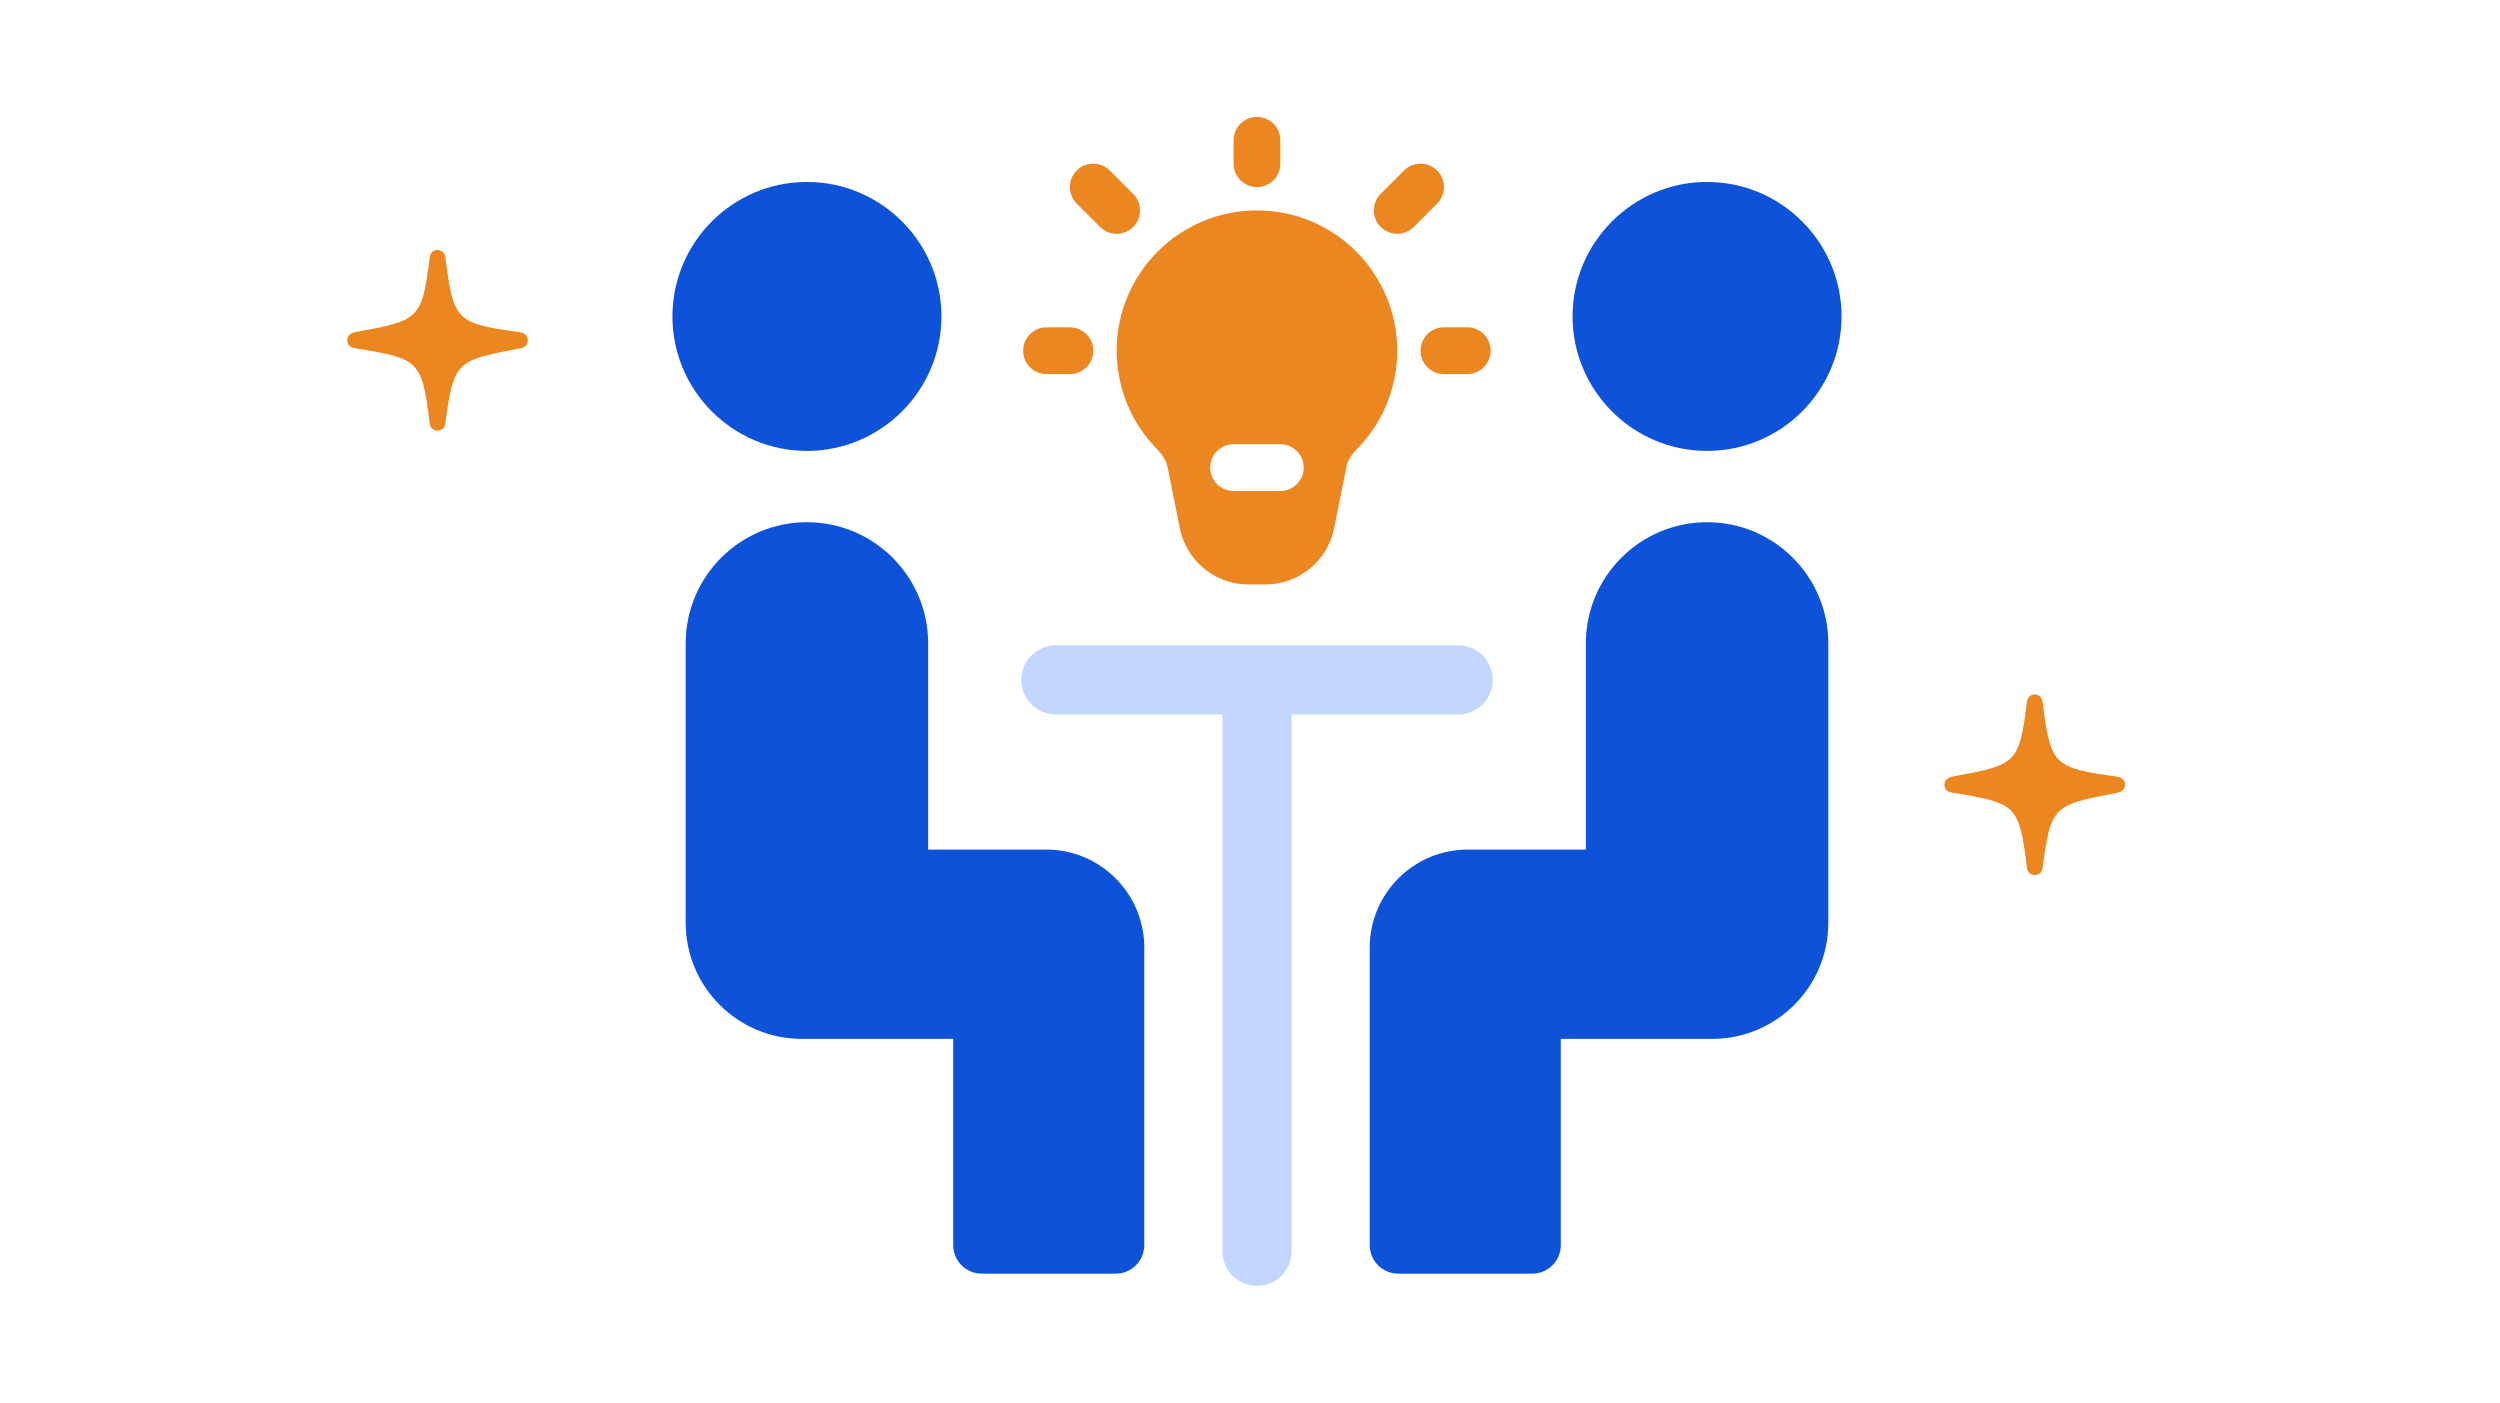 <svg width="180" height="101" viewBox="0 0 180 101" fill="none" xmlns="http://www.w3.org/2000/svg">
<path fill-rule="evenodd" clip-rule="evenodd" d="M90.502 8.417C91.431 8.417 92.185 9.17 92.185 10.1V11.783C92.185 12.713 91.431 13.467 90.502 13.467C89.572 13.467 88.818 12.713 88.818 11.783V10.1C88.818 9.17 89.572 8.417 90.502 8.417Z" fill="#EC8620"/>
<path fill-rule="evenodd" clip-rule="evenodd" d="M103.473 12.276C104.13 12.934 104.13 13.999 103.473 14.657L101.79 16.34C101.132 16.997 100.066 16.997 99.409 16.34C98.752 15.683 98.752 14.617 99.409 13.959L101.092 12.276C101.75 11.619 102.816 11.619 103.473 12.276Z" fill="#EC8620"/>
<path fill-rule="evenodd" clip-rule="evenodd" d="M102.279 25.25C102.279 24.32 103.033 23.567 103.963 23.567H105.646C106.576 23.567 107.329 24.32 107.329 25.25C107.329 26.18 106.576 26.933 105.646 26.933H103.963C103.033 26.933 102.279 26.18 102.279 25.25Z" fill="#EC8620"/>
<path fill-rule="evenodd" clip-rule="evenodd" d="M73.666 25.25C73.666 24.32 74.42 23.567 75.349 23.567H77.033C77.962 23.567 78.716 24.32 78.716 25.25C78.716 26.18 77.962 26.933 77.033 26.933H75.349C74.42 26.933 73.666 26.18 73.666 25.25Z" fill="#EC8620"/>
<path fill-rule="evenodd" clip-rule="evenodd" d="M77.522 12.276C78.18 11.619 79.246 11.619 79.903 12.276L81.586 13.959C82.244 14.617 82.244 15.683 81.586 16.34C80.929 16.997 79.863 16.997 79.206 16.34L77.522 14.657C76.865 13.999 76.865 12.934 77.522 12.276Z" fill="#EC8620"/>
<path fill-rule="evenodd" clip-rule="evenodd" d="M90.5 15.15C84.922 15.15 80.4 19.672 80.4 25.25C80.4 27.999 81.501 30.495 83.282 32.314C83.733 32.775 83.976 33.198 84.051 33.573L84.942 38.024C85.414 40.385 87.486 42.083 89.894 42.083H91.107C93.514 42.083 95.587 40.385 96.059 38.024L96.95 33.573C97.025 33.198 97.268 32.775 97.719 32.314C99.5 30.495 100.6 27.999 100.6 25.25C100.6 19.672 96.079 15.15 90.5 15.15ZM88.817 31.983C87.887 31.983 87.134 32.737 87.134 33.667C87.134 34.596 87.887 35.35 88.817 35.35H92.184C93.113 35.35 93.867 34.596 93.867 33.667C93.867 32.737 93.113 31.983 92.184 31.983H88.817Z" fill="#EC8620"/>
<path d="M58.099 32.466C63.438 32.466 67.782 28.122 67.782 22.783C67.782 17.444 63.438 13.1 58.099 13.1C52.76 13.1 48.416 17.444 48.416 22.783C48.416 28.122 52.76 32.466 58.099 32.466Z" fill="#0E52DA"/>
<path d="M49.369 46.327V66.437C49.369 71.056 53.113 74.8 57.732 74.8H68.632V89.653C68.632 90.785 69.549 91.702 70.68 91.702H80.338C81.47 91.702 82.387 90.785 82.387 89.653V68.228C82.387 64.329 79.227 61.169 75.328 61.169H66.827V46.327C66.827 41.507 62.919 37.599 58.098 37.599C53.277 37.599 49.369 41.507 49.369 46.327Z" fill="#0E52DA"/>
<path d="M122.908 32.466C128.247 32.466 132.591 28.122 132.591 22.783C132.591 17.444 128.247 13.1 122.908 13.1C117.569 13.1 113.225 17.444 113.225 22.783C113.225 28.122 117.569 32.466 122.908 32.466Z" fill="#0E52DA"/>
<path d="M114.182 46.327V61.169H105.681C101.782 61.169 98.621 64.33 98.621 68.228V89.653C98.621 90.785 99.538 91.702 100.67 91.702H110.328C111.459 91.702 112.377 90.785 112.377 89.653V74.8H123.276C127.895 74.8 131.639 71.056 131.639 66.437V46.327C131.639 41.507 127.731 37.599 122.911 37.599C118.09 37.599 114.182 41.507 114.182 46.327Z" fill="#0E52DA"/>
<path d="M104.991 51.439C106.365 51.439 107.479 50.325 107.479 48.951C107.479 47.577 106.365 46.464 104.991 46.464H76.017C74.643 46.464 73.529 47.578 73.529 48.951C73.529 50.325 74.643 51.439 76.017 51.439H88.016V90.096C88.016 91.469 89.13 92.583 90.504 92.583C91.877 92.583 92.991 91.469 92.991 90.096V51.439H104.991Z" fill="#C2D6FF"/>
<path d="M32.065 30.492C32.031 30.797 31.812 31 31.492 31C31.188 31 30.969 30.797 30.935 30.458C30.379 25.939 30.176 25.82 25.59 25.076C25.219 25.025 25 24.838 25 24.5C25 24.195 25.219 23.992 25.523 23.924C30.143 23.061 30.379 23.078 30.935 18.542C30.969 18.22 31.188 18 31.492 18C31.812 18 32.031 18.22 32.065 18.525C32.655 23.129 32.824 23.281 37.477 23.924C37.781 23.975 38 24.195 38 24.5C38 24.822 37.781 25.025 37.477 25.076L37.386 25.093C32.822 25.973 32.668 26.002 32.065 30.492Z" fill="#EC8620"/>
<path d="M147.065 62.492C147.031 62.797 146.812 63 146.492 63C146.188 63 145.969 62.797 145.935 62.458C145.379 57.939 145.176 57.82 140.59 57.075C140.219 57.025 140 56.839 140 56.5C140 56.195 140.219 55.992 140.523 55.925C145.143 55.061 145.379 55.078 145.935 50.542C145.969 50.22 146.188 50 146.492 50C146.812 50 147.031 50.22 147.065 50.525C147.655 55.129 147.824 55.281 152.477 55.925C152.781 55.975 153 56.195 153 56.5C153 56.822 152.781 57.025 152.477 57.075L152.386 57.093C147.822 57.973 147.668 58.002 147.065 62.492Z" fill="#EC8620"/>
</svg>
